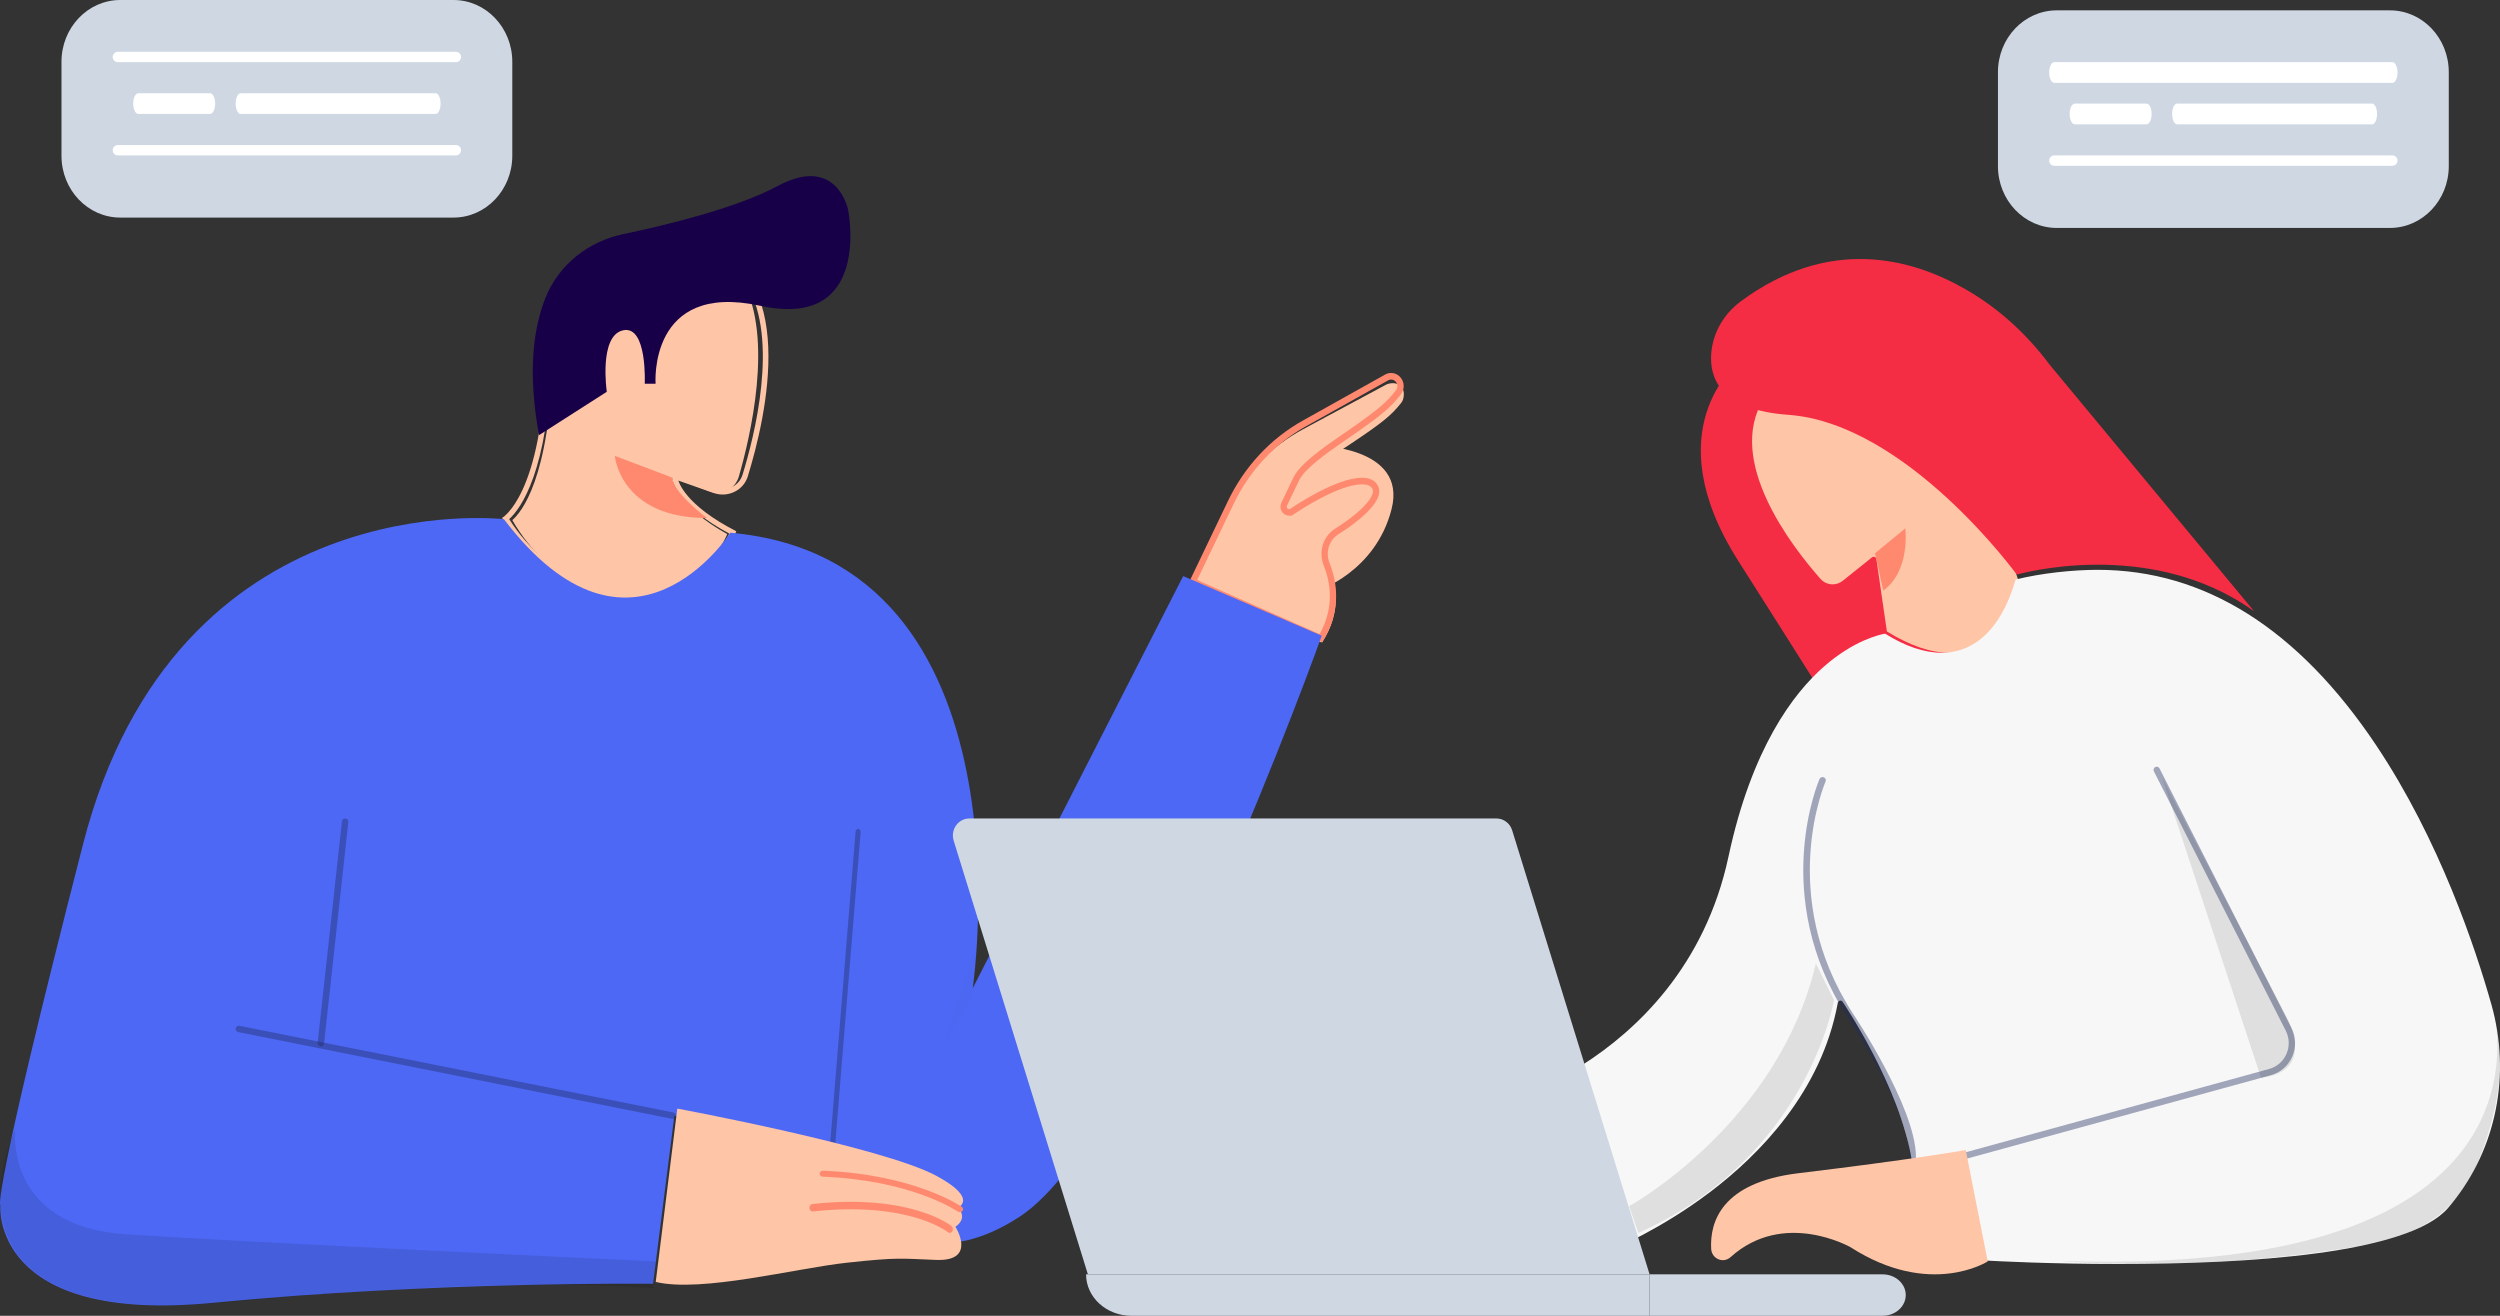 <svg width="133" height="70" viewBox="0 0 133 70" fill="none" xmlns="http://www.w3.org/2000/svg">
<rect x="0" y="0" width="133" height="70" fill="#333333" stroke="none"/>
<g clip-path="url(#clip0)">
<path d="M92.434 19.291C92.474 19.342 87.998 22.791 92.474 29.836C96.95 36.881 97.648 38.031 97.648 38.031L105.201 36.449L92.434 19.291Z" fill="#F52D44"/>
<path d="M103.667 34.725C102.709 34.725 101.605 34.344 100.383 33.593L99.822 29.74C99.815 29.69 99.781 29.648 99.733 29.63C99.716 29.623 99.699 29.619 99.68 29.619C99.648 29.619 99.616 29.63 99.59 29.651L98.033 30.899C97.882 31.02 97.691 31.087 97.496 31.087C97.251 31.087 97.018 30.983 96.856 30.802C95.277 29.019 91.822 24.517 93.809 21.254C95.35 18.721 97.455 18.189 98.949 18.189C99.777 18.189 100.346 18.359 100.351 18.36C100.356 18.362 100.361 18.364 100.368 18.364C100.405 18.371 104.145 19.109 105.249 23.464C106.313 27.661 107.265 30.549 107.381 30.894C107.305 31.273 106.53 34.725 103.667 34.725Z" fill="#FEC5A7"/>
<path d="M92.603 16.037C91.72 16.692 91.128 17.687 91.04 18.786C90.929 20.173 91.579 21.813 95.132 22.068C101.447 22.521 107.293 30.569 107.293 30.569C107.293 30.569 114.339 28.514 119.918 32.52L109.036 19.396C107.826 17.772 106.315 16.39 104.56 15.386C101.646 13.715 97.294 12.568 92.603 16.037Z" fill="#F52D44"/>
<path d="M112.72 67.245C109.144 67.245 106.262 67.095 105.676 67.063L104.565 61.47C104.551 61.402 104.492 61.356 104.426 61.356C104.42 61.356 104.413 61.356 104.404 61.358L101.712 61.764C101.095 57.819 98.057 53.34 98.026 53.294C97.999 53.255 97.955 53.233 97.91 53.233C97.9 53.233 97.889 53.234 97.881 53.236C97.825 53.248 97.781 53.292 97.771 53.35C96.901 58.088 93.587 61.446 90.961 63.429C88.395 65.367 85.966 66.407 85.481 66.604L78.492 59.159C79.243 58.97 81.63 58.283 84.192 56.648C87.042 54.83 90.704 51.429 91.957 45.565C93.19 39.802 95.405 36.884 97.047 35.45C98.643 34.054 100.02 33.757 100.288 33.711C101.361 34.384 102.371 34.725 103.291 34.725C106.171 34.725 107.053 31.398 107.23 30.83C108.622 30.489 110.278 30.315 111.598 30.315C117.289 30.315 122.275 33.458 126.417 39.656C129.785 44.696 131.704 50.464 132.547 53.455C133.589 57.153 132.809 61.094 130.457 63.999C130.388 64.084 130.317 64.17 130.245 64.255C128.125 66.725 119.544 67.245 112.72 67.245Z" fill="#F7F7F7"/>
<path opacity="0.4" fill-rule="evenodd" clip-rule="evenodd" d="M114.66 40.806C114.742 40.763 114.844 40.796 114.887 40.88L121.902 54.674C122.414 55.679 121.882 56.905 120.811 57.2L120.811 57.2L104.323 61.726C104.233 61.751 104.141 61.696 104.117 61.605C104.092 61.513 104.146 61.419 104.236 61.394L120.723 56.868C121.587 56.631 122.015 55.642 121.603 54.832L121.603 54.832L114.588 41.038C114.545 40.954 114.577 40.85 114.66 40.806Z" fill="#1F2B60"/>
<path opacity="0.4" fill-rule="evenodd" clip-rule="evenodd" d="M97.028 41.353C97.117 41.39 97.158 41.491 97.12 41.578L97.12 41.578L97.119 41.581C97.118 41.584 97.116 41.588 97.114 41.593C97.109 41.604 97.102 41.621 97.093 41.643C97.075 41.688 97.049 41.755 97.017 41.843C96.953 42.019 96.866 42.279 96.775 42.611C96.591 43.275 96.388 44.227 96.313 45.377C96.164 47.676 96.525 50.762 98.572 53.914C98.572 53.914 98.572 53.915 98.573 53.915L98.574 53.917L98.581 53.928C98.588 53.938 98.597 53.952 98.609 53.971C98.634 54.008 98.67 54.063 98.716 54.134C98.808 54.276 98.938 54.481 99.095 54.735C99.409 55.243 99.827 55.949 100.245 56.735C100.663 57.522 101.083 58.392 101.399 59.231C101.713 60.066 101.93 60.884 101.93 61.561C101.93 61.656 101.852 61.733 101.755 61.733C101.659 61.733 101.581 61.656 101.581 61.561C101.581 60.945 101.381 60.173 101.071 59.349C100.762 58.529 100.35 57.673 99.935 56.894C99.521 56.115 99.107 55.416 98.796 54.912C98.641 54.66 98.511 54.457 98.421 54.317C98.376 54.247 98.34 54.193 98.316 54.156C98.304 54.138 98.295 54.124 98.288 54.115L98.281 54.104L98.279 54.101C98.279 54.101 98.279 54.101 98.425 54.007L98.279 54.101L98.278 54.099C96.183 50.872 95.811 47.71 95.965 45.355C96.041 44.179 96.249 43.203 96.437 42.521C96.532 42.18 96.621 41.912 96.688 41.728C96.721 41.636 96.749 41.566 96.768 41.518C96.777 41.494 96.785 41.475 96.79 41.463C96.793 41.456 96.795 41.452 96.796 41.448L96.798 41.444L96.799 41.443L96.799 41.443C96.799 41.443 96.799 41.443 96.959 41.51L96.799 41.443C96.837 41.356 96.94 41.316 97.028 41.353Z" fill="#1F2B60"/>
<path d="M92.063 66.882C91.675 67.232 91.061 66.969 91.034 66.436C90.961 65.032 91.563 62.911 95.677 62.415C101.951 61.659 104.578 61.181 104.578 61.181L105.746 67.108C105.746 67.108 102.682 69.075 98.45 66.352C98.447 66.353 94.901 64.323 92.063 66.882Z" fill="#FEC5A7"/>
<path d="M99.75 29.433L101.361 28.11C101.361 28.11 101.655 30.359 100.19 31.417L99.75 29.433Z" fill="#FF896F"/>
<path opacity="0.1" d="M132.48 52.913C132.48 52.913 137.687 68.075 109.561 67.076C109.561 67.076 116.532 67.785 125.551 66.288C130.263 65.505 131.574 63.129 132.498 59.853C133.062 57.858 133.271 55.675 132.48 52.913Z" fill="black"/>
<path opacity="0.1" d="M115.012 41.339L120.283 57.323C120.283 57.323 123.213 57.285 121.628 54.064L115.012 41.339Z" fill="black"/>
<path opacity="0.1" d="M86.668 64.172C86.668 64.172 94.594 59.8 96.605 51.26L97.57 53.204C97.57 53.204 96.179 61.57 87.163 65.591L86.668 64.172Z" fill="black"/>
<path d="M33.319 31.968C33.108 31.968 32.89 31.958 32.672 31.939C32.501 31.901 29.243 31.135 27.254 27.67C27.701 27.291 29.27 25.497 29.419 18.88C29.45 17.506 29.831 16.212 30.521 15.136C31.568 13.503 33.045 12.677 34.91 12.677C35.527 12.677 36.193 12.769 36.889 12.955C38.066 13.267 38.954 13.956 39.528 15.008C41.16 17.994 39.917 23.238 39.306 25.355C39.159 25.867 38.694 26.224 38.178 26.224C38.041 26.224 37.905 26.198 37.774 26.151L35.762 25.392L35.817 25.648C35.828 25.703 36.13 26.988 38.689 28.414C38.423 29.037 36.972 31.968 33.319 31.968Z" fill="#FEC5A7"/>
<path d="M34.995 12.677V12.961C35.635 12.961 36.325 13.052 37.049 13.229C38.252 13.527 39.16 14.184 39.747 15.184C41.443 18.079 40.139 23.2 39.5 25.268C39.362 25.713 38.93 26.024 38.448 26.024C38.32 26.024 38.193 26.002 38.072 25.959L36.196 25.3L35.694 25.123L35.809 25.628C35.822 25.684 36.145 26.972 38.798 28.386C38.413 29.16 36.888 31.683 33.311 31.683C33.096 31.683 32.872 31.674 32.648 31.655C32.407 31.605 29.137 30.853 27.09 27.617C27.685 27.071 29.188 25.089 29.337 18.935C29.368 17.609 29.764 16.359 30.477 15.321C31.554 13.755 33.075 12.961 34.993 12.961L34.995 12.677ZM34.993 12.677C32.57 12.677 31.103 13.9 30.232 15.164C29.466 16.277 29.075 17.592 29.043 18.929C28.863 26.382 26.709 27.553 26.709 27.553C28.909 31.238 32.605 31.938 32.605 31.938C32.848 31.958 33.082 31.968 33.309 31.968C37.768 31.968 39.172 28.263 39.172 28.263C36.385 26.845 36.093 25.569 36.093 25.569L37.969 26.228C38.126 26.284 38.287 26.309 38.446 26.309C39.042 26.309 39.598 25.938 39.78 25.351C40.768 22.156 42.586 14.304 37.121 12.956C36.341 12.763 35.635 12.677 34.993 12.677Z" fill="#FEC5A7"/>
<path d="M28.676 23.15L32.281 20.843C32.281 20.843 31.847 17.858 33.146 17.573C34.445 17.288 34.3 20.416 34.3 20.416H34.877C34.877 20.416 34.476 14.963 40.448 16.268C46.42 17.573 45.123 11.176 45.123 11.176C45.123 11.176 44.546 8.191 41.37 9.896C39.128 11.101 35.233 12.022 33.136 12.459C31.283 12.846 29.717 14.102 29.022 15.837C28.387 17.421 28.053 19.755 28.676 23.15Z" fill="#180049"/>
<path opacity="0.4" fill-rule="evenodd" clip-rule="evenodd" d="M68.671 26.497C68.688 26.537 68.68 26.59 68.654 26.615L67.131 28.097C67.105 28.123 67.07 28.111 67.054 28.071C67.037 28.031 67.045 27.978 67.071 27.952L68.594 26.471C68.62 26.445 68.655 26.457 68.671 26.497Z" fill="#1F2B60"/>
<path d="M70.042 23.701C70.042 23.701 74.883 23.743 74.031 27.087C73.18 30.432 70.115 31.418 70.115 31.418C70.115 31.418 60.804 27.916 70.042 23.701Z" fill="#FEC5A7"/>
<path d="M63.229 31.161L65.325 26.961C66.208 25.192 67.593 23.763 69.334 22.83L73.727 20.471C73.821 20.421 73.924 20.394 74.03 20.394C74.308 20.394 74.554 20.571 74.642 20.836C74.711 21.044 74.672 21.266 74.541 21.435C74.019 22.1 73.542 22.487 71.86 23.61C71.782 23.662 71.69 23.723 71.587 23.79C70.775 24.322 69.415 25.213 69.086 25.874L68.404 27.241L68.446 27.319C68.473 27.363 68.523 27.391 68.576 27.391H68.618L68.658 27.366C68.908 27.204 71.125 25.779 72.475 25.779C72.834 25.779 73.085 25.877 73.243 26.081C73.356 26.227 73.393 26.384 73.361 26.562C73.26 27.113 72.49 27.849 71.193 28.637C70.68 28.948 70.48 29.583 70.714 30.145C71.117 31.109 71.37 32.584 70.335 34.173L63.229 31.161Z" fill="#FEC5A7"/>
<path d="M74.156 20.394C74.38 20.394 74.578 20.535 74.649 20.746C74.704 20.912 74.673 21.09 74.567 21.225C74.041 21.891 73.555 22.281 71.838 23.421C71.758 23.474 71.664 23.535 71.558 23.604C70.46 24.319 69.26 25.137 68.93 25.792L68.263 27.122C68.217 27.215 68.222 27.324 68.277 27.414C68.331 27.502 68.43 27.556 68.534 27.556L68.626 27.554L68.699 27.507C68.951 27.343 71.203 25.905 72.552 25.905C72.873 25.905 73.095 25.988 73.229 26.159C73.319 26.273 73.348 26.394 73.322 26.536C73.227 27.049 72.437 27.789 71.156 28.562C70.567 28.918 70.335 29.642 70.604 30.285C70.996 31.221 71.246 32.638 70.29 34.173L63.229 31.198L65.319 27.035C66.215 25.251 67.621 23.809 69.388 22.869L73.914 20.454C73.987 20.414 74.069 20.394 74.156 20.394Z" fill="#FEC5A7"/>
<path fill-rule="evenodd" clip-rule="evenodd" d="M74.006 20.192C73.95 20.192 73.899 20.206 73.854 20.232L73.852 20.233L69.484 22.675L69.483 22.675C67.808 23.61 66.475 25.041 65.626 26.813L63.688 30.857L70.205 33.734C71.005 32.293 70.777 30.974 70.423 30.089C70.132 29.361 70.383 28.535 71.023 28.129L71.023 28.129C71.636 27.742 72.125 27.367 72.471 27.029C72.823 26.683 73.001 26.399 73.037 26.198C73.053 26.104 73.037 26.032 72.98 25.957L72.979 25.956C72.895 25.843 72.742 25.766 72.458 25.766C71.85 25.766 71.013 26.111 70.276 26.496C69.548 26.876 68.95 27.277 68.831 27.358L68.83 27.359L68.719 27.433L68.582 27.436H68.58C68.423 27.436 68.272 27.352 68.189 27.209C68.106 27.067 68.097 26.893 68.169 26.744C68.169 26.744 68.169 26.744 68.169 26.744L68.812 25.399C68.99 25.03 69.386 24.637 69.848 24.257C70.317 23.872 70.877 23.48 71.407 23.118C71.434 23.1 71.46 23.082 71.484 23.066C71.555 23.017 71.619 22.974 71.675 22.934L71.676 22.934C73.333 21.781 73.782 21.399 74.271 20.751C74.271 20.751 74.271 20.751 74.271 20.751L74.403 20.859L74.272 20.75C74.272 20.751 74.271 20.751 74.271 20.751C74.339 20.661 74.359 20.542 74.323 20.43C74.323 20.43 74.323 20.43 74.323 20.43L74.482 20.374L74.323 20.43C74.323 20.43 74.323 20.43 74.323 20.43C74.277 20.288 74.15 20.192 74.006 20.192ZM73.693 19.925C73.789 19.871 73.895 19.843 74.006 19.843C74.294 19.843 74.549 20.034 74.641 20.319L74.641 20.319C74.712 20.542 74.672 20.783 74.535 20.966L74.535 20.967C74.009 21.664 73.519 22.073 71.862 23.224C71.804 23.265 71.738 23.311 71.666 23.36C71.641 23.376 71.617 23.393 71.591 23.411L71.591 23.411C71.061 23.773 70.511 24.157 70.056 24.531C69.594 24.911 69.253 25.263 69.112 25.556C69.112 25.556 69.112 25.556 69.112 25.556L68.468 26.901C68.45 26.94 68.451 26.986 68.475 27.026L68.475 27.027C68.495 27.062 68.535 27.086 68.579 27.086L68.618 27.086L68.647 27.066C68.647 27.066 68.648 27.066 68.648 27.066C68.773 26.98 69.383 26.571 70.126 26.183C70.862 25.799 71.763 25.417 72.458 25.417C72.793 25.417 73.069 25.508 73.243 25.741C73.36 25.896 73.4 26.069 73.367 26.261L73.367 26.262C73.31 26.58 73.061 26.929 72.7 27.283C72.332 27.644 71.822 28.034 71.197 28.428C70.701 28.743 70.504 29.383 70.732 29.955C71.125 30.935 71.377 32.432 70.416 34.046L70.341 34.173L63.229 31.034L65.326 26.657C66.207 24.82 67.589 23.335 69.325 22.367M69.325 22.367L73.693 19.925C73.693 19.925 73.693 19.925 73.693 19.925" fill="#FF896F"/>
<path d="M26.806 27.619C26.806 27.619 9.373 25.6 4.413 44.929C-0.547 64.258 0.02 64.115 0.02 64.115C0.02 64.115 -0.547 70.462 11.357 69.308C23.262 68.154 34.742 68.298 34.742 68.298L35.876 59.355L43.955 62.383C43.955 62.383 47.781 69.019 54.3 64.692C60.82 60.364 70.316 33.821 70.316 33.821L62.946 30.648L51.749 52.574C51.749 52.574 55.151 29.783 38.852 28.34C38.853 28.34 33.609 36.563 26.806 27.619Z" fill="#4D68F4"/>
<path opacity="0.4" fill-rule="evenodd" clip-rule="evenodd" d="M12.54 54.707C12.557 54.613 12.645 54.553 12.735 54.571L35.84 59.187C35.931 59.205 35.99 59.295 35.972 59.389C35.955 59.482 35.867 59.543 35.776 59.525L12.672 54.908C12.581 54.89 12.522 54.8 12.54 54.707Z" fill="#1F2B60"/>
<path opacity="0.4" fill-rule="evenodd" clip-rule="evenodd" d="M18.38 43.544C18.474 43.554 18.542 43.638 18.532 43.731L17.24 55.517C17.229 55.611 17.145 55.678 17.05 55.668C16.956 55.658 16.888 55.574 16.898 55.481L18.191 43.694C18.201 43.601 18.285 43.534 18.38 43.544Z" fill="#1F2B60"/>
<path opacity="0.4" fill-rule="evenodd" clip-rule="evenodd" d="M45.665 44.096C45.739 44.105 45.794 44.189 45.786 44.283L44.422 61.028C44.414 61.122 44.348 61.19 44.273 61.18C44.199 61.171 44.144 61.087 44.152 60.993L45.516 44.248C45.524 44.154 45.59 44.086 45.665 44.096Z" fill="#1F2B60"/>
<path d="M49.803 62.547C46.935 61.008 36.033 58.977 36.033 58.977L34.885 68.199C37.325 68.783 42.346 67.467 45.074 67.174C47.801 66.881 47.871 66.954 49.809 67.028C52.003 67.109 50.829 65.263 50.829 65.263C50.829 65.263 51.531 64.832 50.957 64.246C50.956 64.246 52.092 63.778 49.803 62.547Z" fill="#FEC5A7"/>
<path d="M50.693 65.591C50.693 65.591 48.482 64.09 43.062 64.591L50.693 65.591Z" fill="#FEC5A7"/>
<path fill-rule="evenodd" clip-rule="evenodd" d="M50.619 65.227C50.619 65.227 50.62 65.227 50.526 65.391L50.62 65.227C50.696 65.288 50.716 65.412 50.664 65.503C50.612 65.594 50.509 65.617 50.433 65.556L50.433 65.556M50.433 65.556L50.432 65.556L50.429 65.553C50.426 65.551 50.421 65.547 50.413 65.541C50.399 65.53 50.375 65.514 50.343 65.492C50.28 65.449 50.181 65.387 50.046 65.314C49.776 65.167 49.359 64.975 48.78 64.8C47.623 64.45 45.818 64.166 43.243 64.45C43.152 64.46 43.071 64.379 43.062 64.27C43.054 64.161 43.121 64.064 43.213 64.054C45.822 63.767 47.666 64.053 48.862 64.415C49.46 64.596 49.895 64.796 50.184 64.952C50.328 65.03 50.435 65.097 50.507 65.146C50.543 65.17 50.57 65.189 50.589 65.203C50.598 65.21 50.605 65.216 50.611 65.22L50.617 65.224L50.618 65.226L50.619 65.226L50.619 65.227" fill="#FF896F"/>
<path d="M50.693 64.488C50.693 64.488 48.323 62.508 43.606 62.283L50.693 64.488Z" fill="#FEC5A7"/>
<path fill-rule="evenodd" clip-rule="evenodd" d="M43.607 62.435C43.611 62.347 43.694 62.279 43.791 62.283C46.235 62.38 48.074 62.857 49.306 63.311C49.921 63.538 50.384 63.759 50.695 63.925C50.85 64.008 50.968 64.077 51.047 64.125C51.086 64.15 51.116 64.169 51.137 64.182C51.147 64.189 51.155 64.194 51.16 64.198L51.166 64.202L51.168 64.203L51.169 64.204L51.169 64.204C51.169 64.204 51.169 64.204 51.061 64.329L51.169 64.204C51.246 64.258 51.26 64.357 51.2 64.427C51.14 64.496 51.029 64.508 50.952 64.455L50.952 64.455L50.952 64.454L50.951 64.454L50.947 64.451C50.943 64.448 50.936 64.444 50.928 64.438C50.91 64.427 50.883 64.409 50.846 64.387C50.773 64.342 50.663 64.277 50.514 64.198C50.217 64.04 49.769 63.825 49.171 63.604C47.974 63.163 46.175 62.696 43.776 62.6C43.678 62.596 43.602 62.522 43.607 62.435Z" fill="#FF896F"/>
<path d="M35.734 25.397L32.705 24.252C32.705 24.252 32.994 27.559 37.611 27.559C37.611 27.559 35.879 26.287 35.734 25.397Z" fill="#FF896F"/>
<path opacity="0.1" d="M0.816 60.079C0.816 60.079 0.184 65.234 6.699 65.666C13.215 66.099 34.885 67.108 34.885 67.108L34.743 68.55C34.743 68.55 28.111 67.759 11.957 69.294C-4.489 70.857 0.816 60.079 0.816 60.079Z" fill="black"/>
<g opacity="0.1">
<path opacity="0.1" d="M52.019 52.458L50.148 55.669L52.328 49.055L52.019 52.458Z" fill="black"/>
</g>
<path d="M100.153 70H87.759V67.795H100.153C100.831 67.795 101.381 68.284 101.386 68.89C101.389 69.502 100.836 70 100.153 70Z" fill="#CFD8E2"/>
<path d="M57.779 67.795C57.779 69.012 58.86 70 60.195 70H87.758V67.795H57.779Z" fill="#CFD8E2"/>
<path d="M87.758 67.795H57.876L50.735 44.722C50.554 44.139 50.977 43.543 51.569 43.543H79.612C79.994 43.543 80.332 43.797 80.447 44.172L87.758 67.795Z" fill="#CFD8E2"/>
<path d="M24.125 11.575H6.4C4.67 11.575 3.271 10.102 3.271 8.287V3.288C3.271 1.473 4.67 0 6.4 0H24.125C25.854 0 27.254 1.473 27.254 3.288V8.285C27.254 10.102 25.852 11.575 24.125 11.575Z" fill="#CFD8E2"/>
<path d="M24.257 3.307H6.268C6.118 3.307 5.996 3.183 5.996 3.031C5.996 2.879 6.118 2.756 6.268 2.756H24.257C24.407 2.756 24.529 2.88 24.529 3.031C24.529 3.183 24.407 3.307 24.257 3.307Z" fill="white"/>
<path d="M24.257 8.268H6.268C6.118 8.268 5.996 8.144 5.996 7.992C5.996 7.84 6.118 7.717 6.268 7.717H24.257C24.407 7.717 24.529 7.841 24.529 7.992C24.529 8.144 24.407 8.268 24.257 8.268Z" fill="white"/>
<path d="M11.174 6.063H7.359C7.208 6.063 7.086 5.815 7.086 5.512C7.086 5.207 7.208 4.961 7.359 4.961H11.174C11.324 4.961 11.447 5.209 11.447 5.512C11.445 5.815 11.324 6.063 11.174 6.063Z" fill="white"/>
<path d="M23.175 6.063H12.801C12.656 6.063 12.537 5.815 12.537 5.512C12.537 5.207 12.656 4.961 12.801 4.961H23.175C23.32 4.961 23.439 5.209 23.439 5.512C23.439 5.815 23.32 6.063 23.175 6.063Z" fill="white"/>
<path d="M127.144 12.126H109.42C107.691 12.126 106.291 10.653 106.291 8.837V3.839C106.291 2.022 107.693 0.551 109.42 0.551H127.146C128.875 0.551 130.275 2.024 130.275 3.839V8.837C130.275 10.653 128.873 12.126 127.144 12.126Z" fill="#CFD8E2"/>
<path d="M127.278 4.409H109.288C109.139 4.409 109.017 4.161 109.017 3.858C109.017 3.552 109.139 3.307 109.288 3.307H127.278C127.427 3.307 127.549 3.555 127.549 3.858C127.548 4.161 127.427 4.409 127.278 4.409Z" fill="white"/>
<path d="M127.278 8.819H109.288C109.139 8.819 109.017 8.695 109.017 8.543C109.017 8.39 109.139 8.268 109.288 8.268H127.278C127.427 8.268 127.549 8.392 127.549 8.543C127.548 8.695 127.427 8.819 127.278 8.819Z" fill="white"/>
<path d="M114.193 6.614H110.379C110.229 6.614 110.106 6.366 110.106 6.063C110.106 5.757 110.229 5.512 110.379 5.512H114.194C114.345 5.512 114.467 5.76 114.467 6.063C114.465 6.368 114.343 6.614 114.193 6.614Z" fill="white"/>
<path d="M126.195 6.614H115.822C115.676 6.614 115.558 6.366 115.558 6.063C115.558 5.757 115.676 5.512 115.822 5.512H126.195C126.341 5.512 126.459 5.76 126.459 6.063C126.458 6.368 126.341 6.614 126.195 6.614Z" fill="white"/>
</g>
<defs>
<clipPath id="clip0">
<rect width="133" height="70" fill="white"/>
</clipPath>
</defs>
</svg>
